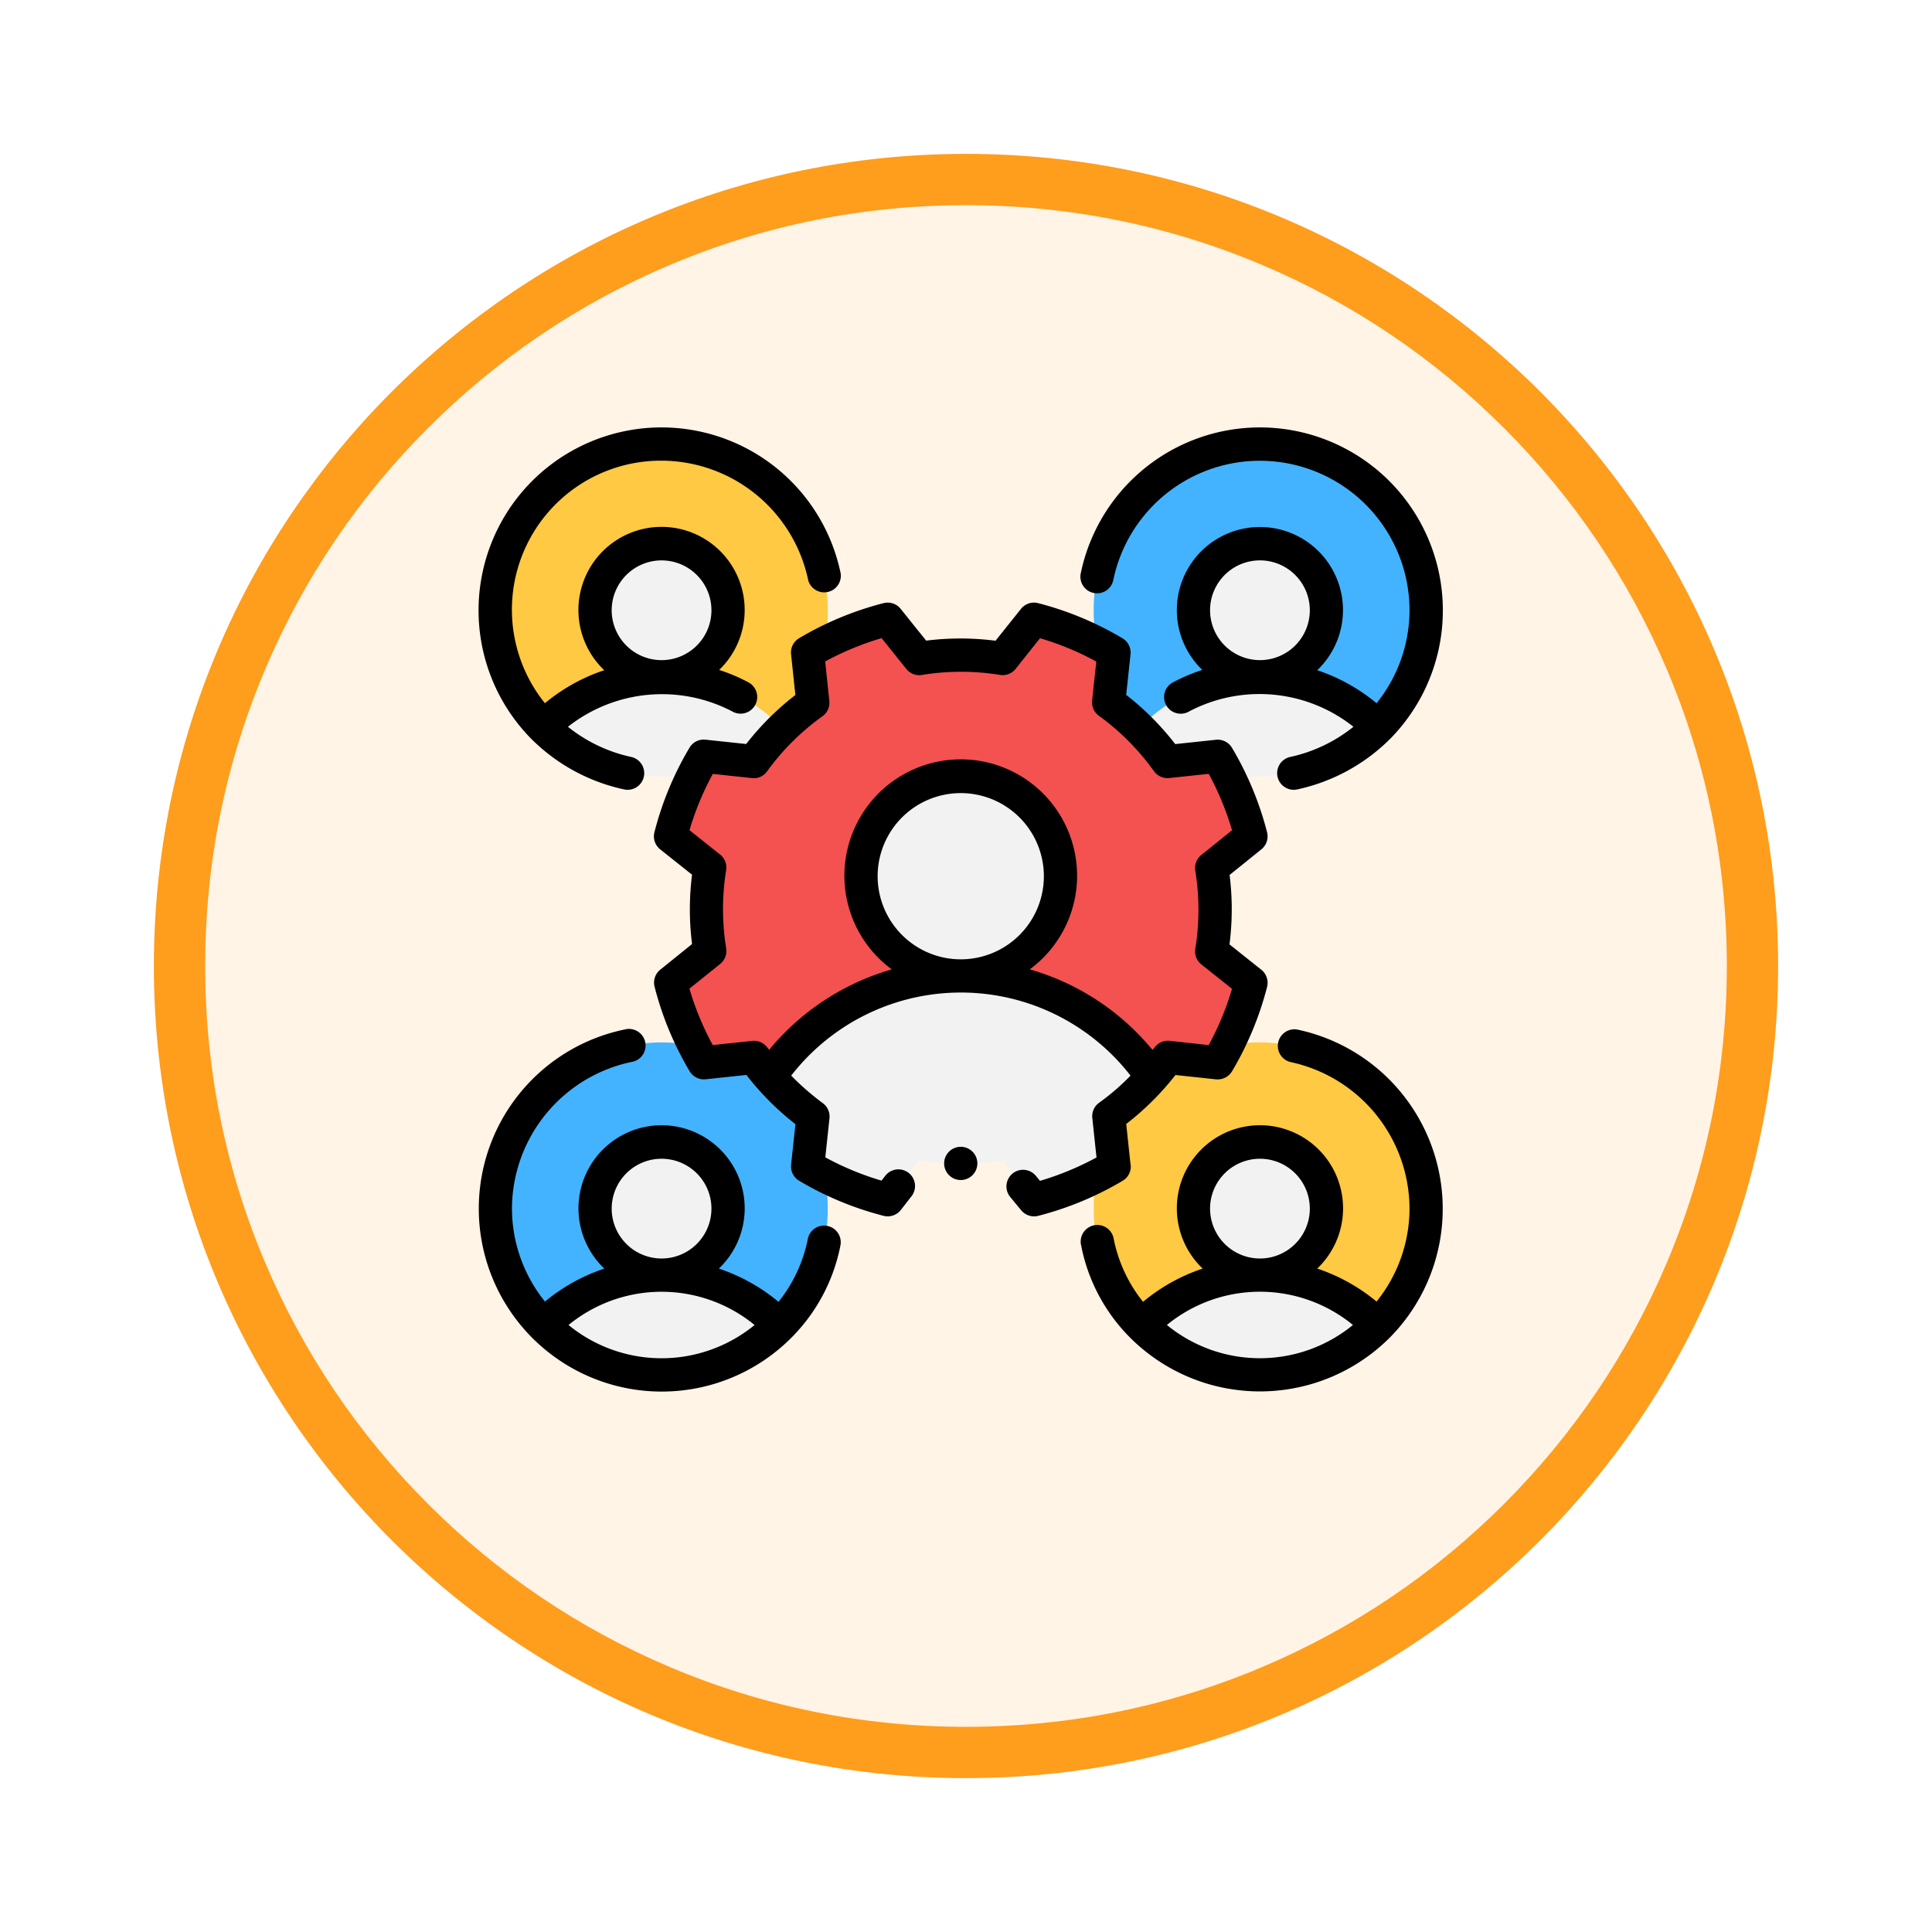 <svg xmlns="http://www.w3.org/2000/svg" xmlns:xlink="http://www.w3.org/1999/xlink" width="113" height="113" viewBox="0 0 113 113">
  <defs>
    <filter id="Trazado_982547" x="0" y="0" width="113" height="113" filterUnits="userSpaceOnUse">
      <feOffset dy="3" input="SourceAlpha"/>
      <feGaussianBlur stdDeviation="3" result="blur"/>
      <feFlood flood-opacity="0.161"/>
      <feComposite operator="in" in2="blur"/>
      <feComposite in="SourceGraphic"/>
    </filter>
  </defs>
  <g id="Grupo_1185231" data-name="Grupo 1185231" transform="translate(-153 -3340)">
    <g id="Grupo_1180725" data-name="Grupo 1180725" transform="translate(162 3346)">
      <g id="Grupo_1174888" data-name="Grupo 1174888">
        <g id="Grupo_1166845" data-name="Grupo 1166845">
          <g id="Grupo_1166720" data-name="Grupo 1166720">
            <g id="Grupo_1164305" data-name="Grupo 1164305">
              <g id="Grupo_1163948" data-name="Grupo 1163948">
                <g id="Grupo_1158168" data-name="Grupo 1158168">
                  <g id="Grupo_1152576" data-name="Grupo 1152576">
                    <g id="Grupo_1148633" data-name="Grupo 1148633">
                      <g id="Grupo_1148525" data-name="Grupo 1148525">
                        <g transform="matrix(1, 0, 0, 1, -9, -6)" filter="url(#Trazado_982547)">
                          <g id="Trazado_982547-2" data-name="Trazado 982547" transform="translate(9 6)" fill="#fff4e6">
                            <path d="M 47.5 93.5 C 41.289 93.5 35.265 92.284 29.595 89.886 C 24.118 87.569 19.198 84.252 14.973 80.027 C 10.748 75.802 7.431 70.882 5.114 65.405 C 2.716 59.735 1.5 53.711 1.5 47.5 C 1.5 41.289 2.716 35.265 5.114 29.595 C 7.431 24.118 10.748 19.198 14.973 14.973 C 19.198 10.748 24.118 7.431 29.595 5.114 C 35.265 2.716 41.289 1.5 47.5 1.5 C 53.711 1.5 59.735 2.716 65.405 5.114 C 70.882 7.431 75.802 10.748 80.027 14.973 C 84.252 19.198 87.569 24.118 89.886 29.595 C 92.284 35.265 93.5 41.289 93.5 47.5 C 93.5 53.711 92.284 59.735 89.886 65.405 C 87.569 70.882 84.252 75.802 80.027 80.027 C 75.802 84.252 70.882 87.569 65.405 89.886 C 59.735 92.284 53.711 93.5 47.5 93.5 Z" stroke="none"/>
                            <path d="M 47.5 3 C 41.491 3 35.664 4.176 30.18 6.496 C 24.881 8.737 20.122 11.946 16.034 16.034 C 11.946 20.122 8.737 24.881 6.496 30.18 C 4.176 35.664 3 41.491 3 47.5 C 3 53.509 4.176 59.336 6.496 64.82 C 8.737 70.119 11.946 74.878 16.034 78.966 C 20.122 83.054 24.881 86.263 30.18 88.504 C 35.664 90.824 41.491 92 47.5 92 C 53.509 92 59.336 90.824 64.82 88.504 C 70.119 86.263 74.878 83.054 78.966 78.966 C 83.054 74.878 86.263 70.119 88.504 64.82 C 90.824 59.336 92 53.509 92 47.5 C 92 41.491 90.824 35.664 88.504 30.18 C 86.263 24.881 83.054 20.122 78.966 16.034 C 74.878 11.946 70.119 8.737 64.82 6.496 C 59.336 4.176 53.509 3 47.5 3 M 47.5 0 C 73.734 0 95 21.266 95 47.5 C 95 73.734 73.734 95 47.5 95 C 21.266 95 0 73.734 0 47.5 C 0 21.266 21.266 0 47.5 0 Z" stroke="none" fill="#ff9d1c"/>
                          </g>
                        </g>
                      </g>
                    </g>
                  </g>
                </g>
              </g>
            </g>
          </g>
        </g>
      </g>
    </g>
    <g id="gestion" transform="translate(179.5 3363.5)">
      <g id="Color" transform="translate(2.472 2.472)">
        <path id="Trazado_1041822" data-name="Trazado 1041822" d="M21.443,11.722a8.683,8.683,0,0,1-.194,1.905v.019c-.331.156-.661.35-.992.544l.194,1.828a9.45,9.45,0,0,1-1.769,2.508,9.818,9.818,0,0,0-6.961-2.917,3.889,3.889,0,1,0-3.889-3.889,3.9,3.9,0,0,0,3.889,3.889,9.818,9.818,0,0,0-6.961,2.917,9.727,9.727,0,1,1,16.682-6.805Z" transform="translate(-2 -2)" fill="#ffc943"/>
        <path id="Trazado_1041823" data-name="Trazado 1041823" d="M17.342,11.917a9.912,9.912,0,0,1-2.7,1.925,9.628,9.628,0,0,1-2.353.817,10.215,10.215,0,0,1-1.905.175A9.818,9.818,0,0,1,3.42,11.917a9.765,9.765,0,0,1,13.922,0Z" transform="translate(-0.659 4.61)" fill="#f2f2f2"/>
        <circle id="Elipse_13341" data-name="Elipse 13341" cx="3.889" cy="3.889" r="3.889" transform="translate(5.833 5.833)" fill="#f2f2f2"/>
        <path id="Trazado_1041824" data-name="Trazado 1041824" d="M39.443,11.722a9.712,9.712,0,0,1-2.761,6.805,9.818,9.818,0,0,0-6.961-2.917,3.889,3.889,0,1,0-3.889-3.889,3.9,3.9,0,0,0,3.889,3.889,9.818,9.818,0,0,0-6.961,2.917,9.913,9.913,0,0,0,2.7,1.925l-1.147.117a15.294,15.294,0,0,0-3.441-3.461l.117-1.089.194-1.828c-.331-.194-.661-.389-.992-.544v-.019A8.683,8.683,0,0,1,20,11.722a9.722,9.722,0,1,1,19.443,0Z" transform="translate(14.998 -2)" fill="#43b3ff"/>
        <path id="Trazado_1041825" data-name="Trazado 1041825" d="M35.342,11.917a9.818,9.818,0,0,1-6.961,2.917,10.215,10.215,0,0,1-1.905-.175,9.628,9.628,0,0,1-2.353-.817,9.912,9.912,0,0,1-2.7-1.925,9.765,9.765,0,0,1,13.922,0Z" transform="translate(16.339 4.61)" fill="#f2f2f2"/>
        <circle id="Elipse_13342" data-name="Elipse 13342" cx="3.889" cy="3.889" r="3.889" transform="translate(40.831 5.833)" fill="#f2f2f2"/>
        <path id="Trazado_1041826" data-name="Trazado 1041826" d="M21.443,29.722a9.712,9.712,0,0,1-2.761,6.805,9.818,9.818,0,0,0-6.961-2.917,3.889,3.889,0,1,0-3.889-3.889,3.9,3.9,0,0,0,3.889,3.889,9.818,9.818,0,0,0-6.961,2.917A9.735,9.735,0,0,1,11.722,20a8.926,8.926,0,0,1,1.905.194c.175.331.369.661.564.992L16,20.992l1.128-.117A11.963,11.963,0,0,0,18.021,22a15.253,15.253,0,0,0,2.547,2.333l-.117,1.108-.194,1.808c.331.194.661.389.992.564a8.934,8.934,0,0,1,.194,1.906Z" transform="translate(-2 14.998)" fill="#43b3ff"/>
        <path id="Trazado_1041827" data-name="Trazado 1041827" d="M17.342,29.917a9.765,9.765,0,0,1-13.922,0,9.765,9.765,0,0,1,13.922,0Z" transform="translate(-0.659 21.609)" fill="#f2f2f2"/>
        <circle id="Elipse_13343" data-name="Elipse 13343" cx="3.889" cy="3.889" r="3.889" transform="translate(5.833 40.831)" fill="#f2f2f2"/>
        <path id="Trazado_1041828" data-name="Trazado 1041828" d="M39.443,29.722a9.712,9.712,0,0,1-2.761,6.805,9.818,9.818,0,0,0-6.961-2.917,3.889,3.889,0,1,0-3.889-3.889,3.9,3.9,0,0,0,3.889,3.889,9.818,9.818,0,0,0-6.961,2.917A9.712,9.712,0,0,1,20,29.722a8.935,8.935,0,0,1,.194-1.906c.331-.175.661-.369.992-.564l-.194-1.808-.117-1.128A14.353,14.353,0,0,0,23.422,22c.331-.369.622-.739.914-1.128l1.108.117,1.808.194c.195-.331.389-.661.564-.992A8.926,8.926,0,0,1,29.722,20a9.725,9.725,0,0,1,9.722,9.722Z" transform="translate(14.998 14.998)" fill="#ffc943"/>
        <path id="Trazado_1041829" data-name="Trazado 1041829" d="M35.342,29.917a9.765,9.765,0,0,1-13.922,0,9.765,9.765,0,0,1,13.922,0Z" transform="translate(16.339 21.609)" fill="#f2f2f2"/>
        <circle id="Elipse_13344" data-name="Elipse 13344" cx="3.889" cy="3.889" r="3.889" transform="translate(40.831 40.831)" fill="#f2f2f2"/>
        <path id="Trazado_1041830" data-name="Trazado 1041830" d="M38.924,26.694l2.294,1.828a18.725,18.725,0,0,1-1.38,3.694,8.977,8.977,0,0,0-2.372.8L36.357,32.9c-.292.389-.583.758-.914,1.128a13.521,13.521,0,0,0-11.2-5.891A5.833,5.833,0,1,0,18.411,22.3a5.825,5.825,0,0,0,5.833,5.833,13.521,13.521,0,0,0-11.2,5.891A11.962,11.962,0,0,1,12.15,32.9l-1.128.117a8.977,8.977,0,0,0-2.372-.8,18.726,18.726,0,0,1-1.38-3.694l2.294-1.847a15.22,15.22,0,0,1,0-4.88L7.27,19.967a18.555,18.555,0,0,1,1.38-3.675A9.627,9.627,0,0,0,11,15.475l1.128.117a15.3,15.3,0,0,1,3.461-3.442l-.117-1.108a8.976,8.976,0,0,0,.8-2.372V8.65A18.734,18.734,0,0,1,19.967,7.27l1.847,2.294a15.22,15.22,0,0,1,4.88,0L28.522,7.27A18.733,18.733,0,0,1,32.216,8.65V8.67c.331.156.661.35.992.544l-.194,1.828L32.9,12.131a15.294,15.294,0,0,1,3.441,3.461l1.147-.117a9.628,9.628,0,0,0,2.353.817,18.555,18.555,0,0,1,1.38,3.675l-2.294,1.847a15.22,15.22,0,0,1,0,4.88Z" transform="translate(2.977 2.977)" fill="#f45151" fill-rule="evenodd"/>
        <g id="Grupo_1185228" data-name="Grupo 1185228" transform="translate(16.021 19.443)">
          <path id="Trazado_1041831" data-name="Trazado 1041831" d="M30.092,26.205l.117,1.128a8.976,8.976,0,0,0-.8,2.372,18.719,18.719,0,0,1-3.694,1.381L23.87,28.791a15.22,15.22,0,0,1-4.88,0l-1.828,2.294A18.718,18.718,0,0,1,13.468,29.7a8.976,8.976,0,0,0-.8-2.372l.117-1.108a15.254,15.254,0,0,1-2.547-2.333,13.591,13.591,0,0,1,22.4,0,14.353,14.353,0,0,1-2.547,2.314Z" transform="translate(-10.24 -6.334)" fill="#f2f2f2" fill-rule="evenodd"/>
          <circle id="Elipse_13345" data-name="Elipse 13345" cx="5.833" cy="5.833" r="5.833" transform="translate(5.366)" fill="#f2f2f2"/>
        </g>
      </g>
      <g id="Outline" transform="translate(1.5 1.5)">
        <g id="Grupo_1185230" data-name="Grupo 1185230">
          <g id="Grupo_1185229" data-name="Grupo 1185229">
            <path id="Trazado_1041832" data-name="Trazado 1041832" d="M10.009,22.673a1.052,1.052,0,0,0,.2.021.972.972,0,0,0,.2-1.923,8.911,8.911,0,0,1-3.69-1.762,8.878,8.878,0,0,1,9.631-.887.973.973,0,0,0,.938-1.705,10.5,10.5,0,0,0-1.725-.734,4.862,4.862,0,1,0-6.722.017,10.764,10.764,0,0,0-3.47,1.93A8.716,8.716,0,0,1,12.194,3.444a8.791,8.791,0,0,1,8.575,6.984.972.972,0,0,0,1.9-.395A10.7,10.7,0,1,0,4.546,19.686a10.925,10.925,0,0,0,5.464,2.987ZM9.277,12.194a2.917,2.917,0,1,1,2.917,2.917A2.92,2.92,0,0,1,9.277,12.194Z" transform="translate(-1.5 -1.5)" fill-rule="evenodd"/>
            <path id="Trazado_1041833" data-name="Trazado 1041833" d="M20.374,11.182a.971.971,0,0,0,1.149-.754,8.754,8.754,0,0,1,17.326,1.766,8.69,8.69,0,0,1-1.928,5.436,10.764,10.764,0,0,0-3.47-1.93,4.859,4.859,0,1,0-6.723-.017A10.523,10.523,0,0,0,25,16.417a.973.973,0,1,0,.938,1.705,8.838,8.838,0,0,1,9.631.886,8.9,8.9,0,0,1-3.691,1.763.972.972,0,0,0,.2,1.923,1.054,1.054,0,0,0,.2-.021,10.941,10.941,0,0,0,5.472-2.994A10.7,10.7,0,1,0,19.62,10.033a.97.97,0,0,0,.754,1.149Zm6.809,1.012A2.917,2.917,0,1,1,30.1,15.11a2.92,2.92,0,0,1-2.917-2.917Z" transform="translate(15.592 -1.5)" fill-rule="evenodd"/>
            <path id="Trazado_1041834" data-name="Trazado 1041834" d="M21.891,31.111a.967.967,0,0,0-1.143.765,8.55,8.55,0,0,1-1.714,3.676,10.765,10.765,0,0,0-3.489-1.945,4.861,4.861,0,1,0-6.7,0,10.764,10.764,0,0,0-3.47,1.93A8.688,8.688,0,0,1,3.444,30.1a8.8,8.8,0,0,1,6.984-8.577.972.972,0,1,0-.395-1.9,10.7,10.7,0,1,0,9.814,17.966,10.46,10.46,0,0,0,2.809-5.336.972.972,0,0,0-.765-1.141ZM9.277,30.1a2.917,2.917,0,1,1,2.917,2.917A2.92,2.92,0,0,1,9.277,30.1ZM6.753,36.907a8.584,8.584,0,0,1,10.882,0,8.586,8.586,0,0,1-10.882,0Z" transform="translate(-1.5 15.591)" fill-rule="evenodd"/>
            <path id="Trazado_1041835" data-name="Trazado 1041835" d="M32.25,19.622a.972.972,0,0,0-.395,1.9A8.8,8.8,0,0,1,38.839,30.1a8.69,8.69,0,0,1-1.928,5.436,10.764,10.764,0,0,0-3.47-1.93,4.861,4.861,0,1,0-6.7,0,10.765,10.765,0,0,0-3.488,1.945,8.55,8.55,0,0,1-1.715-3.676.972.972,0,1,0-1.906.376,10.447,10.447,0,0,0,2.812,5.341,10.737,10.737,0,0,0,15.3-.008,10.714,10.714,0,0,0-5.5-17.964ZM27.173,30.1a2.917,2.917,0,1,1,2.917,2.917A2.92,2.92,0,0,1,27.173,30.1Zm-2.525,6.805a8.584,8.584,0,0,1,10.882,0,8.585,8.585,0,0,1-10.882,0Z" transform="translate(15.602 15.591)" fill-rule="evenodd"/>
            <path id="Trazado_1041836" data-name="Trazado 1041836" d="M34.647,39.645l-.253-2.383A16.186,16.186,0,0,0,37.273,34.4l2.372.253a.985.985,0,0,0,.936-.467,18.839,18.839,0,0,0,2.053-4.941.976.976,0,0,0-.336-1l-1.863-1.485A16.108,16.108,0,0,0,40.44,22.7L42.3,21.2a.975.975,0,0,0,.332-1,18.84,18.84,0,0,0-2.053-4.941.975.975,0,0,0-.936-.467l-2.383.253a16.186,16.186,0,0,0-2.867-2.879l.253-2.372a.971.971,0,0,0-.467-.936A18.839,18.839,0,0,0,29.239,6.8a.974.974,0,0,0-1,.336L26.75,9a16.116,16.116,0,0,0-4.057-.006L21.2,7.133a.969.969,0,0,0-1-.332,18.79,18.79,0,0,0-4.941,2.053.971.971,0,0,0-.467.936l.252,2.383a16.213,16.213,0,0,0-2.878,2.867L9.79,14.787a.961.961,0,0,0-.937.465A18.72,18.72,0,0,0,6.8,20.2a.97.97,0,0,0,.335,1L9,22.684a16.152,16.152,0,0,0,0,4.056l-1.86,1.5a.971.971,0,0,0-.331,1,18.719,18.719,0,0,0,2.052,4.944.97.97,0,0,0,.936.465l2.382-.253a16.192,16.192,0,0,0,2.868,2.879l-.253,2.372a.971.971,0,0,0,.467.936,18.789,18.789,0,0,0,4.941,2.053.976.976,0,0,0,1.01-.344l.623-.8a.972.972,0,1,0-1.532-1.2l-.222.285a16.8,16.8,0,0,1-3.286-1.361l.243-2.286a.968.968,0,0,0-.39-.885,15.156,15.156,0,0,1-1.848-1.609,12.56,12.56,0,0,1,19.846,0,13.407,13.407,0,0,1-1.829,1.58.967.967,0,0,0-.406.9l.245,2.307a16.974,16.974,0,0,1-3.306,1.367l-.239-.292a.972.972,0,1,0-1.5,1.238l.642.778a.977.977,0,0,0,.995.323,18.84,18.84,0,0,0,4.941-2.053.971.971,0,0,0,.467-.936ZM19.855,22.773a4.861,4.861,0,1,1,4.861,4.861,4.866,4.866,0,0,1-4.861-4.861Zm8.894,5.45a6.805,6.805,0,1,0-8.067,0,14.454,14.454,0,0,0-7.17,4.7c-.028-.039-.067-.073-.095-.113a.972.972,0,0,0-.9-.406l-2.306.245a16.775,16.775,0,0,1-1.364-3.3l1.8-1.447a.972.972,0,0,0,.348-.921,14.194,14.194,0,0,1,0-4.567.971.971,0,0,0-.355-.91L8.851,20.081a16.643,16.643,0,0,1,1.363-3.292l2.285.243a.945.945,0,0,0,.887-.391,14.285,14.285,0,0,1,3.237-3.222.969.969,0,0,0,.406-.9l-.243-2.307a16.869,16.869,0,0,1,3.3-1.363l1.446,1.8A.963.963,0,0,0,22.45,11a14.17,14.17,0,0,1,4.567,0,.967.967,0,0,0,.908-.355l1.428-1.792a16.8,16.8,0,0,1,3.292,1.363L32.4,12.5a.971.971,0,0,0,.391.885,14.234,14.234,0,0,1,3.222,3.239.977.977,0,0,0,.9.406l2.307-.245a16.927,16.927,0,0,1,1.363,3.3l-1.8,1.447a.975.975,0,0,0-.349.923,14.164,14.164,0,0,1,0,4.567.969.969,0,0,0,.355.908l1.792,1.428a16.8,16.8,0,0,1-1.363,3.292L36.933,32.4a.985.985,0,0,0-.885.391c-.037.051-.082.089-.119.139a14.457,14.457,0,0,0-7.179-4.71Z" transform="translate(3.477 3.476)" fill-rule="evenodd"/>
          </g>
          <circle id="Elipse_13346" data-name="Elipse 13346" cx="0.972" cy="0.972" r="0.972" transform="translate(27.221 42.074)"/>
        </g>
      </g>
    </g>
  </g>
</svg>
